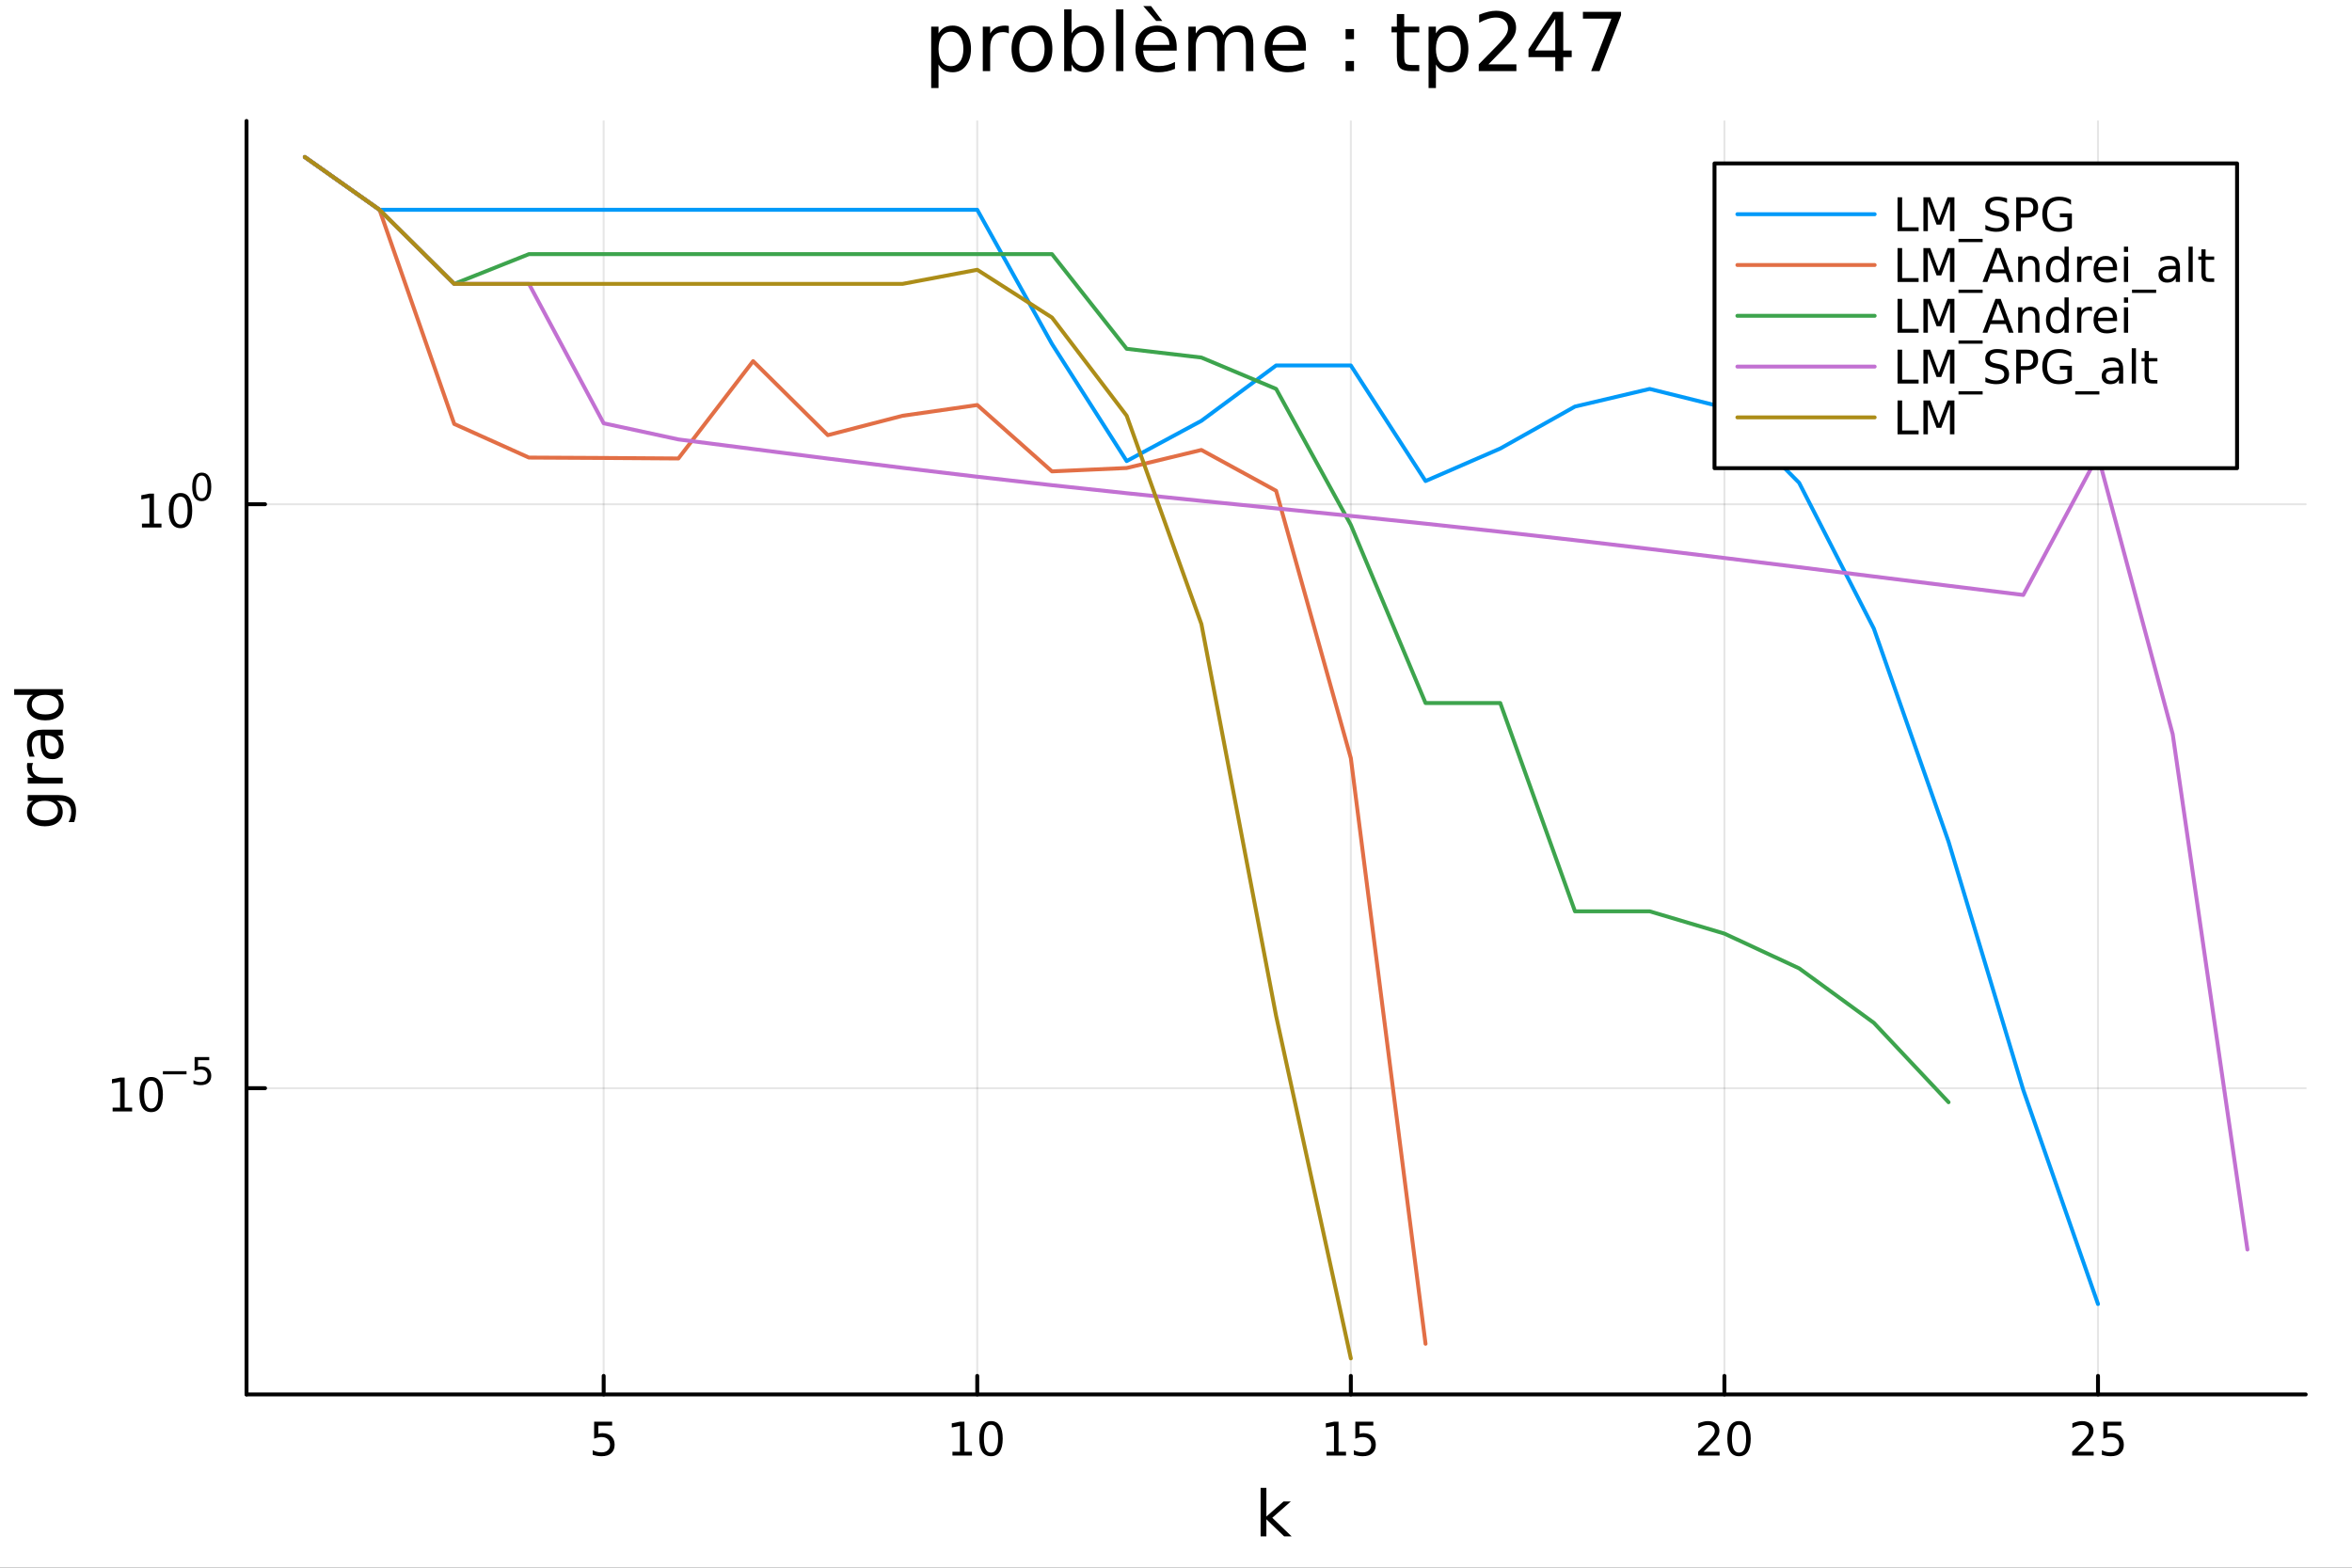 <?xml version="1.0" encoding="utf-8"?>
<svg xmlns="http://www.w3.org/2000/svg" xmlns:xlink="http://www.w3.org/1999/xlink" width="600" height="400" viewBox="0 0 2400 1600">
<rect x="0" y="0" width="2400" height="1600" fill="#333333" stroke="none"/>
<defs>
  <clipPath id="clip930">
    <rect x="0" y="0" width="2400" height="1600"/>
  </clipPath>
</defs>
<path clip-path="url(#clip930)" d="M0 1600 L2400 1600 L2400 0 L0 0  Z" fill="#ffffff" fill-rule="evenodd" fill-opacity="1"/>
<defs>
  <clipPath id="clip931">
    <rect x="480" y="0" width="1681" height="1600"/>
  </clipPath>
</defs>
<path clip-path="url(#clip930)" d="M251.56 1423.18 L2352.76 1423.18 L2352.76 123.472 L251.56 123.472  Z" fill="#ffffff" fill-rule="evenodd" fill-opacity="1"/>
<defs>
  <clipPath id="clip932">
    <rect x="251" y="123" width="2102" height="1301"/>
  </clipPath>
</defs>
<polyline clip-path="url(#clip932)" style="stroke:#000000; stroke-linecap:round; stroke-linejoin:round; stroke-width:2; stroke-opacity:0.1; fill:none" points="615.991,1423.18 615.991,123.472 "/>
<polyline clip-path="url(#clip932)" style="stroke:#000000; stroke-linecap:round; stroke-linejoin:round; stroke-width:2; stroke-opacity:0.1; fill:none" points="997.195,1423.18 997.195,123.472 "/>
<polyline clip-path="url(#clip932)" style="stroke:#000000; stroke-linecap:round; stroke-linejoin:round; stroke-width:2; stroke-opacity:0.1; fill:none" points="1378.4,1423.18 1378.4,123.472 "/>
<polyline clip-path="url(#clip932)" style="stroke:#000000; stroke-linecap:round; stroke-linejoin:round; stroke-width:2; stroke-opacity:0.1; fill:none" points="1759.6,1423.18 1759.6,123.472 "/>
<polyline clip-path="url(#clip932)" style="stroke:#000000; stroke-linecap:round; stroke-linejoin:round; stroke-width:2; stroke-opacity:0.1; fill:none" points="2140.81,1423.18 2140.81,123.472 "/>
<polyline clip-path="url(#clip930)" style="stroke:#000000; stroke-linecap:round; stroke-linejoin:round; stroke-width:4; stroke-opacity:1; fill:none" points="251.56,1423.18 2352.76,1423.18 "/>
<polyline clip-path="url(#clip930)" style="stroke:#000000; stroke-linecap:round; stroke-linejoin:round; stroke-width:4; stroke-opacity:1; fill:none" points="615.991,1423.18 615.991,1404.28 "/>
<polyline clip-path="url(#clip930)" style="stroke:#000000; stroke-linecap:round; stroke-linejoin:round; stroke-width:4; stroke-opacity:1; fill:none" points="997.195,1423.18 997.195,1404.28 "/>
<polyline clip-path="url(#clip930)" style="stroke:#000000; stroke-linecap:round; stroke-linejoin:round; stroke-width:4; stroke-opacity:1; fill:none" points="1378.4,1423.18 1378.4,1404.28 "/>
<polyline clip-path="url(#clip930)" style="stroke:#000000; stroke-linecap:round; stroke-linejoin:round; stroke-width:4; stroke-opacity:1; fill:none" points="1759.6,1423.18 1759.6,1404.28 "/>
<polyline clip-path="url(#clip930)" style="stroke:#000000; stroke-linecap:round; stroke-linejoin:round; stroke-width:4; stroke-opacity:1; fill:none" points="2140.81,1423.18 2140.81,1404.28 "/>
<path clip-path="url(#clip930)" d="M606.269 1451.02 L624.625 1451.02 L624.625 1454.96 L610.551 1454.96 L610.551 1463.43 Q611.57 1463.08 612.588 1462.92 Q613.607 1462.73 614.625 1462.73 Q620.412 1462.73 623.792 1465.9 Q627.172 1469.08 627.172 1474.49 Q627.172 1480.07 623.699 1483.17 Q620.227 1486.25 613.908 1486.25 Q611.732 1486.25 609.463 1485.88 Q607.218 1485.51 604.811 1484.77 L604.811 1480.07 Q606.894 1481.2 609.116 1481.76 Q611.338 1482.32 613.815 1482.32 Q617.82 1482.32 620.158 1480.21 Q622.496 1478.1 622.496 1474.49 Q622.496 1470.88 620.158 1468.77 Q617.82 1466.67 613.815 1466.67 Q611.94 1466.67 610.065 1467.08 Q608.213 1467.5 606.269 1468.38 L606.269 1451.02 Z" fill="#000000" fill-rule="nonzero" fill-opacity="1" /><path clip-path="url(#clip930)" d="M971.883 1481.64 L979.521 1481.64 L979.521 1455.28 L971.211 1456.95 L971.211 1452.69 L979.475 1451.02 L984.151 1451.02 L984.151 1481.64 L991.79 1481.64 L991.79 1485.58 L971.883 1485.58 L971.883 1481.64 Z" fill="#000000" fill-rule="nonzero" fill-opacity="1" /><path clip-path="url(#clip930)" d="M1011.23 1454.1 Q1007.62 1454.1 1005.79 1457.66 Q1003.99 1461.2 1003.99 1468.33 Q1003.99 1475.44 1005.79 1479.01 Q1007.62 1482.55 1011.23 1482.55 Q1014.87 1482.55 1016.67 1479.01 Q1018.5 1475.44 1018.5 1468.33 Q1018.5 1461.2 1016.67 1457.66 Q1014.87 1454.1 1011.23 1454.1 M1011.23 1450.39 Q1017.04 1450.39 1020.1 1455 Q1023.18 1459.58 1023.18 1468.33 Q1023.18 1477.06 1020.1 1481.67 Q1017.04 1486.25 1011.23 1486.25 Q1005.42 1486.25 1002.35 1481.67 Q999.29 1477.06 999.29 1468.33 Q999.29 1459.58 1002.35 1455 Q1005.42 1450.39 1011.23 1450.39 Z" fill="#000000" fill-rule="nonzero" fill-opacity="1" /><path clip-path="url(#clip930)" d="M1353.58 1481.64 L1361.22 1481.64 L1361.22 1455.28 L1352.91 1456.95 L1352.91 1452.69 L1361.18 1451.02 L1365.85 1451.02 L1365.85 1481.64 L1373.49 1481.64 L1373.49 1485.58 L1353.58 1485.58 L1353.58 1481.64 Z" fill="#000000" fill-rule="nonzero" fill-opacity="1" /><path clip-path="url(#clip930)" d="M1382.98 1451.02 L1401.34 1451.02 L1401.34 1454.96 L1387.26 1454.96 L1387.26 1463.43 Q1388.28 1463.08 1389.3 1462.92 Q1390.32 1462.73 1391.34 1462.73 Q1397.13 1462.73 1400.51 1465.9 Q1403.88 1469.08 1403.88 1474.49 Q1403.88 1480.07 1400.41 1483.17 Q1396.94 1486.25 1390.62 1486.25 Q1388.45 1486.25 1386.18 1485.88 Q1383.93 1485.51 1381.52 1484.77 L1381.52 1480.07 Q1383.61 1481.2 1385.83 1481.76 Q1388.05 1482.32 1390.53 1482.32 Q1394.53 1482.32 1396.87 1480.21 Q1399.21 1478.1 1399.21 1474.49 Q1399.21 1470.88 1396.87 1468.77 Q1394.53 1466.67 1390.53 1466.67 Q1388.65 1466.67 1386.78 1467.08 Q1384.93 1467.5 1382.98 1468.38 L1382.98 1451.02 Z" fill="#000000" fill-rule="nonzero" fill-opacity="1" /><path clip-path="url(#clip930)" d="M1738.38 1481.64 L1754.7 1481.64 L1754.7 1485.58 L1732.75 1485.58 L1732.75 1481.64 Q1735.41 1478.89 1740 1474.26 Q1744.6 1469.61 1745.78 1468.27 Q1748.03 1465.74 1748.91 1464.01 Q1749.81 1462.25 1749.81 1460.56 Q1749.81 1457.8 1747.87 1456.07 Q1745.95 1454.33 1742.84 1454.33 Q1740.64 1454.33 1738.19 1455.09 Q1735.76 1455.86 1732.98 1457.41 L1732.98 1452.69 Q1735.81 1451.55 1738.26 1450.97 Q1740.71 1450.39 1742.75 1450.39 Q1748.12 1450.39 1751.32 1453.08 Q1754.51 1455.77 1754.51 1460.26 Q1754.51 1462.39 1753.7 1464.31 Q1752.91 1466.2 1750.81 1468.8 Q1750.23 1469.47 1747.13 1472.69 Q1744.02 1475.88 1738.38 1481.64 Z" fill="#000000" fill-rule="nonzero" fill-opacity="1" /><path clip-path="url(#clip930)" d="M1774.51 1454.1 Q1770.9 1454.1 1769.07 1457.66 Q1767.26 1461.2 1767.26 1468.33 Q1767.26 1475.44 1769.07 1479.01 Q1770.9 1482.55 1774.51 1482.55 Q1778.14 1482.55 1779.95 1479.01 Q1781.78 1475.44 1781.78 1468.33 Q1781.78 1461.2 1779.95 1457.66 Q1778.14 1454.1 1774.51 1454.1 M1774.51 1450.39 Q1780.32 1450.39 1783.38 1455 Q1786.45 1459.58 1786.45 1468.33 Q1786.45 1477.06 1783.38 1481.67 Q1780.32 1486.25 1774.51 1486.25 Q1768.7 1486.25 1765.62 1481.67 Q1762.57 1477.06 1762.57 1468.33 Q1762.57 1459.58 1765.62 1455 Q1768.7 1450.39 1774.51 1450.39 Z" fill="#000000" fill-rule="nonzero" fill-opacity="1" /><path clip-path="url(#clip930)" d="M2120.08 1481.64 L2136.4 1481.64 L2136.4 1485.58 L2114.45 1485.58 L2114.45 1481.64 Q2117.11 1478.89 2121.7 1474.26 Q2126.3 1469.61 2127.48 1468.27 Q2129.73 1465.74 2130.61 1464.01 Q2131.51 1462.25 2131.51 1460.56 Q2131.51 1457.8 2129.57 1456.07 Q2127.65 1454.33 2124.55 1454.33 Q2122.35 1454.33 2119.89 1455.09 Q2117.46 1455.86 2114.68 1457.41 L2114.68 1452.69 Q2117.51 1451.55 2119.96 1450.97 Q2122.42 1450.39 2124.45 1450.39 Q2129.82 1450.39 2133.02 1453.08 Q2136.21 1455.77 2136.21 1460.26 Q2136.21 1462.39 2135.4 1464.31 Q2134.61 1466.2 2132.51 1468.8 Q2131.93 1469.47 2128.83 1472.69 Q2125.73 1475.88 2120.08 1481.64 Z" fill="#000000" fill-rule="nonzero" fill-opacity="1" /><path clip-path="url(#clip930)" d="M2146.26 1451.02 L2164.61 1451.02 L2164.61 1454.96 L2150.54 1454.96 L2150.54 1463.43 Q2151.56 1463.08 2152.58 1462.92 Q2153.6 1462.73 2154.61 1462.73 Q2160.4 1462.73 2163.78 1465.9 Q2167.16 1469.08 2167.16 1474.49 Q2167.16 1480.07 2163.69 1483.17 Q2160.22 1486.25 2153.9 1486.25 Q2151.72 1486.25 2149.45 1485.88 Q2147.21 1485.51 2144.8 1484.77 L2144.8 1480.07 Q2146.88 1481.2 2149.11 1481.76 Q2151.33 1482.32 2153.8 1482.32 Q2157.81 1482.32 2160.15 1480.21 Q2162.48 1478.1 2162.48 1474.49 Q2162.48 1470.88 2160.15 1468.77 Q2157.81 1466.67 2153.8 1466.67 Q2151.93 1466.67 2150.05 1467.08 Q2148.2 1467.5 2146.26 1468.38 L2146.26 1451.02 Z" fill="#000000" fill-rule="nonzero" fill-opacity="1" /><path clip-path="url(#clip930)" d="M1286.34 1518.52 L1292.23 1518.52 L1292.23 1547.77 L1309.7 1532.4 L1317.18 1532.4 L1298.27 1549.07 L1317.98 1568.04 L1310.34 1568.04 L1292.23 1550.63 L1292.23 1568.04 L1286.34 1568.04 L1286.34 1518.52 Z" fill="#000000" fill-rule="nonzero" fill-opacity="1" /><polyline clip-path="url(#clip932)" style="stroke:#000000; stroke-linecap:round; stroke-linejoin:round; stroke-width:2; stroke-opacity:0.1; fill:none" points="251.56,1110.63 2352.76,1110.63 "/>
<polyline clip-path="url(#clip932)" style="stroke:#000000; stroke-linecap:round; stroke-linejoin:round; stroke-width:2; stroke-opacity:0.1; fill:none" points="251.56,514.638 2352.76,514.638 "/>
<polyline clip-path="url(#clip930)" style="stroke:#000000; stroke-linecap:round; stroke-linejoin:round; stroke-width:4; stroke-opacity:1; fill:none" points="251.56,1423.18 251.56,123.472 "/>
<polyline clip-path="url(#clip930)" style="stroke:#000000; stroke-linecap:round; stroke-linejoin:round; stroke-width:4; stroke-opacity:1; fill:none" points="251.56,1110.63 270.458,1110.63 "/>
<polyline clip-path="url(#clip930)" style="stroke:#000000; stroke-linecap:round; stroke-linejoin:round; stroke-width:4; stroke-opacity:1; fill:none" points="251.56,514.638 270.458,514.638 "/>
<path clip-path="url(#clip930)" d="M114.931 1130.42 L122.57 1130.42 L122.57 1104.06 L114.26 1105.72 L114.26 1101.46 L122.524 1099.8 L127.2 1099.8 L127.2 1130.42 L134.839 1130.42 L134.839 1134.36 L114.931 1134.36 L114.931 1130.42 Z" fill="#000000" fill-rule="nonzero" fill-opacity="1" /><path clip-path="url(#clip930)" d="M154.283 1102.88 Q150.672 1102.88 148.843 1106.44 Q147.038 1109.98 147.038 1117.11 Q147.038 1124.22 148.843 1127.78 Q150.672 1131.32 154.283 1131.32 Q157.917 1131.32 159.723 1127.78 Q161.552 1124.22 161.552 1117.11 Q161.552 1109.98 159.723 1106.44 Q157.917 1102.88 154.283 1102.88 M154.283 1099.17 Q160.093 1099.17 163.149 1103.78 Q166.227 1108.36 166.227 1117.11 Q166.227 1125.84 163.149 1130.44 Q160.093 1135.03 154.283 1135.03 Q148.473 1135.03 145.394 1130.44 Q142.339 1125.84 142.339 1117.11 Q142.339 1108.36 145.394 1103.78 Q148.473 1099.17 154.283 1099.17 Z" fill="#000000" fill-rule="nonzero" fill-opacity="1" /><path clip-path="url(#clip930)" d="M166.227 1093.27 L190.339 1093.27 L190.339 1096.47 L166.227 1096.47 L166.227 1093.27 Z" fill="#000000" fill-rule="nonzero" fill-opacity="1" /><path clip-path="url(#clip930)" d="M198.577 1078.87 L213.491 1078.87 L213.491 1082.06 L202.056 1082.06 L202.056 1088.95 Q202.884 1088.66 203.711 1088.53 Q204.539 1088.38 205.366 1088.38 Q210.068 1088.38 212.814 1090.96 Q215.56 1093.54 215.56 1097.94 Q215.56 1102.47 212.739 1104.99 Q209.918 1107.49 204.783 1107.49 Q203.015 1107.49 201.172 1107.19 Q199.348 1106.89 197.392 1106.29 L197.392 1102.47 Q199.085 1103.39 200.89 1103.84 Q202.696 1104.29 204.708 1104.29 Q207.962 1104.29 209.861 1102.58 Q211.761 1100.87 211.761 1097.94 Q211.761 1095 209.861 1093.29 Q207.962 1091.58 204.708 1091.58 Q203.185 1091.58 201.661 1091.92 Q200.157 1092.26 198.577 1092.97 L198.577 1078.87 Z" fill="#000000" fill-rule="nonzero" fill-opacity="1" /><path clip-path="url(#clip930)" d="M144.855 534.43 L152.493 534.43 L152.493 508.065 L144.183 509.731 L144.183 505.472 L152.447 503.805 L157.123 503.805 L157.123 534.43 L164.762 534.43 L164.762 538.365 L144.855 538.365 L144.855 534.43 Z" fill="#000000" fill-rule="nonzero" fill-opacity="1" /><path clip-path="url(#clip930)" d="M184.206 506.884 Q180.595 506.884 178.766 510.449 Q176.961 513.99 176.961 521.12 Q176.961 528.227 178.766 531.791 Q180.595 535.333 184.206 535.333 Q187.84 535.333 189.646 531.791 Q191.475 528.227 191.475 521.12 Q191.475 513.99 189.646 510.449 Q187.84 506.884 184.206 506.884 M184.206 503.18 Q190.016 503.18 193.072 507.787 Q196.151 512.37 196.151 521.12 Q196.151 529.847 193.072 534.453 Q190.016 539.037 184.206 539.037 Q178.396 539.037 175.317 534.453 Q172.262 529.847 172.262 521.12 Q172.262 512.37 175.317 507.787 Q178.396 503.18 184.206 503.18 Z" fill="#000000" fill-rule="nonzero" fill-opacity="1" /><path clip-path="url(#clip930)" d="M205.855 485.376 Q202.921 485.376 201.436 488.273 Q199.969 491.15 199.969 496.943 Q199.969 502.717 201.436 505.614 Q202.921 508.491 205.855 508.491 Q208.808 508.491 210.275 505.614 Q211.761 502.717 211.761 496.943 Q211.761 491.15 210.275 488.273 Q208.808 485.376 205.855 485.376 M205.855 482.367 Q210.576 482.367 213.059 486.11 Q215.56 489.834 215.56 496.943 Q215.56 504.034 213.059 507.776 Q210.576 511.5 205.855 511.5 Q201.135 511.5 198.633 507.776 Q196.151 504.034 196.151 496.943 Q196.151 489.834 198.633 486.11 Q201.135 482.367 205.855 482.367 Z" fill="#000000" fill-rule="nonzero" fill-opacity="1" /><path clip-path="url(#clip930)" d="M45.766 817.313 Q39.401 817.313 35.9 819.955 Q32.398 822.565 32.398 827.307 Q32.398 832.018 35.9 834.66 Q39.401 837.27 45.766 837.27 Q52.1 837.27 55.601 834.66 Q59.103 832.018 59.103 827.307 Q59.103 822.565 55.601 819.955 Q52.1 817.313 45.766 817.313 M59.58 811.457 Q68.683 811.457 73.107 815.499 Q77.563 819.541 77.563 827.88 Q77.563 830.967 77.086 833.705 Q76.64 836.442 75.685 839.02 L69.988 839.02 Q71.388 836.442 72.057 833.928 Q72.725 831.413 72.725 828.803 Q72.725 823.042 69.701 820.178 Q66.71 817.313 60.63 817.313 L57.734 817.313 Q60.885 819.127 62.445 821.96 Q64.004 824.793 64.004 828.739 Q64.004 835.296 59.007 839.307 Q54.01 843.317 45.766 843.317 Q37.491 843.317 32.494 839.307 Q27.497 835.296 27.497 828.739 Q27.497 824.793 29.056 821.96 Q30.616 819.127 33.767 817.313 L28.356 817.313 L28.356 811.457 L59.58 811.457 Z" fill="#000000" fill-rule="nonzero" fill-opacity="1" /><path clip-path="url(#clip930)" d="M33.831 778.737 Q33.258 779.724 33.003 780.901 Q32.717 782.047 32.717 783.447 Q32.717 788.413 35.963 791.086 Q39.178 793.728 45.225 793.728 L64.004 793.728 L64.004 799.616 L28.356 799.616 L28.356 793.728 L33.894 793.728 Q30.648 791.882 29.088 788.922 Q27.497 785.962 27.497 781.729 Q27.497 781.124 27.592 780.392 Q27.656 779.66 27.815 778.769 L33.831 778.737 Z" fill="#000000" fill-rule="nonzero" fill-opacity="1" /><path clip-path="url(#clip930)" d="M46.085 756.393 Q46.085 763.491 47.708 766.228 Q49.331 768.965 53.246 768.965 Q56.365 768.965 58.211 766.928 Q60.026 764.86 60.026 761.327 Q60.026 756.457 56.588 753.529 Q53.119 750.569 47.39 750.569 L46.085 750.569 L46.085 756.393 M43.666 744.712 L64.004 744.712 L64.004 750.569 L58.593 750.569 Q61.84 752.574 63.399 755.566 Q64.927 758.558 64.927 762.886 Q64.927 768.361 61.872 771.607 Q58.784 774.822 53.628 774.822 Q47.612 774.822 44.557 770.812 Q41.501 766.769 41.501 758.78 L41.501 750.569 L40.928 750.569 Q36.886 750.569 34.69 753.242 Q32.462 755.884 32.462 760.69 Q32.462 763.746 33.194 766.642 Q33.926 769.538 35.39 772.212 L29.98 772.212 Q28.738 768.997 28.133 765.974 Q27.497 762.95 27.497 760.085 Q27.497 752.351 31.507 748.532 Q35.518 744.712 43.666 744.712 Z" fill="#000000" fill-rule="nonzero" fill-opacity="1" /><path clip-path="url(#clip930)" d="M33.767 709.191 L14.479 709.191 L14.479 703.335 L64.004 703.335 L64.004 709.191 L58.657 709.191 Q61.84 711.038 63.399 713.87 Q64.927 716.671 64.927 720.618 Q64.927 727.079 59.771 731.153 Q54.615 735.195 46.212 735.195 Q37.809 735.195 32.653 731.153 Q27.497 727.079 27.497 720.618 Q27.497 716.671 29.056 713.87 Q30.584 711.038 33.767 709.191 M46.212 729.148 Q52.673 729.148 56.365 726.506 Q60.026 723.833 60.026 719.186 Q60.026 714.539 56.365 711.865 Q52.673 709.191 46.212 709.191 Q39.751 709.191 36.09 711.865 Q32.398 714.539 32.398 719.186 Q32.398 723.833 36.09 726.506 Q39.751 729.148 46.212 729.148 Z" fill="#000000" fill-rule="nonzero" fill-opacity="1" /><path clip-path="url(#clip930)" d="M957.689 65.77 L957.689 89.833 L950.195 89.833 L950.195 27.206 L957.689 27.206 L957.689 34.092 Q960.039 30.041 963.604 28.097 Q967.209 26.112 972.192 26.112 Q980.456 26.112 985.6 32.675 Q990.785 39.237 990.785 49.931 Q990.785 60.626 985.6 67.188 Q980.456 73.751 972.192 73.751 Q967.209 73.751 963.604 71.806 Q960.039 69.821 957.689 65.77 M983.048 49.931 Q983.048 41.708 979.645 37.05 Q976.283 32.35 970.369 32.35 Q964.454 32.35 961.052 37.05 Q957.689 41.708 957.689 49.931 Q957.689 58.155 961.052 62.854 Q964.454 67.512 970.369 67.512 Q976.283 67.512 979.645 62.854 Q983.048 58.155 983.048 49.931 Z" fill="#000000" fill-rule="nonzero" fill-opacity="1" /><path clip-path="url(#clip930)" d="M1029.43 34.173 Q1028.18 33.444 1026.68 33.12 Q1025.22 32.756 1023.44 32.756 Q1017.12 32.756 1013.71 36.888 Q1010.35 40.979 1010.35 48.676 L1010.35 72.576 L1002.86 72.576 L1002.86 27.206 L1010.35 27.206 L1010.35 34.254 Q1012.7 30.122 1016.47 28.138 Q1020.24 26.112 1025.62 26.112 Q1026.39 26.112 1027.32 26.234 Q1028.26 26.315 1029.39 26.517 L1029.43 34.173 Z" fill="#000000" fill-rule="nonzero" fill-opacity="1" /><path clip-path="url(#clip930)" d="M1053.01 32.431 Q1047.01 32.431 1043.53 37.131 Q1040.04 41.789 1040.04 49.931 Q1040.04 58.074 1043.49 62.773 Q1046.97 67.431 1053.01 67.431 Q1058.96 67.431 1062.45 62.732 Q1065.93 58.033 1065.93 49.931 Q1065.93 41.87 1062.45 37.171 Q1058.96 32.431 1053.01 32.431 M1053.01 26.112 Q1062.73 26.112 1068.28 32.431 Q1073.83 38.751 1073.83 49.931 Q1073.83 61.071 1068.28 67.431 Q1062.73 73.751 1053.01 73.751 Q1043.24 73.751 1037.69 67.431 Q1032.19 61.071 1032.19 49.931 Q1032.19 38.751 1037.69 32.431 Q1043.24 26.112 1053.01 26.112 Z" fill="#000000" fill-rule="nonzero" fill-opacity="1" /><path clip-path="url(#clip930)" d="M1118.75 49.931 Q1118.75 41.708 1115.35 37.05 Q1111.99 32.35 1106.07 32.35 Q1100.16 32.35 1096.76 37.05 Q1093.39 41.708 1093.39 49.931 Q1093.39 58.155 1096.76 62.854 Q1100.16 67.512 1106.07 67.512 Q1111.99 67.512 1115.35 62.854 Q1118.75 58.155 1118.75 49.931 M1093.39 34.092 Q1095.74 30.041 1099.31 28.097 Q1102.91 26.112 1107.9 26.112 Q1116.16 26.112 1121.31 32.675 Q1126.49 39.237 1126.49 49.931 Q1126.49 60.626 1121.31 67.188 Q1116.16 73.751 1107.9 73.751 Q1102.91 73.751 1099.31 71.806 Q1095.74 69.821 1093.39 65.77 L1093.39 72.576 L1085.9 72.576 L1085.9 9.544 L1093.39 9.544 L1093.39 34.092 Z" fill="#000000" fill-rule="nonzero" fill-opacity="1" /><path clip-path="url(#clip930)" d="M1138.85 9.544 L1146.3 9.544 L1146.3 72.576 L1138.85 72.576 L1138.85 9.544 Z" fill="#000000" fill-rule="nonzero" fill-opacity="1" /><path clip-path="url(#clip930)" d="M1200.7 48.028 L1200.7 51.673 L1166.43 51.673 Q1166.92 59.37 1171.05 63.421 Q1175.22 67.431 1182.64 67.431 Q1186.93 67.431 1190.94 66.378 Q1194.99 65.325 1198.96 63.218 L1198.96 70.267 Q1194.95 71.968 1190.74 72.86 Q1186.53 73.751 1182.19 73.751 Q1171.33 73.751 1164.97 67.431 Q1158.65 61.112 1158.65 50.337 Q1158.65 39.197 1164.65 32.675 Q1170.69 26.112 1180.89 26.112 Q1190.05 26.112 1195.36 32.026 Q1200.7 37.9 1200.7 48.028 M1193.25 45.84 Q1193.17 39.723 1189.81 36.077 Q1186.48 32.431 1180.98 32.431 Q1174.74 32.431 1170.97 35.956 Q1167.24 39.48 1166.68 45.88 L1193.25 45.84 M1174.57 6.222 L1186 21.373 L1179.8 21.373 L1166.59 6.222 L1174.57 6.222 Z" fill="#000000" fill-rule="nonzero" fill-opacity="1" /><path clip-path="url(#clip930)" d="M1248.26 35.915 Q1251.06 30.892 1254.94 28.502 Q1258.83 26.112 1264.1 26.112 Q1271.19 26.112 1275.04 31.095 Q1278.89 36.037 1278.89 45.192 L1278.89 72.576 L1271.39 72.576 L1271.39 45.435 Q1271.39 38.913 1269.08 35.753 Q1266.77 32.594 1262.03 32.594 Q1256.24 32.594 1252.88 36.442 Q1249.52 40.29 1249.52 46.934 L1249.52 72.576 L1242.02 72.576 L1242.02 45.435 Q1242.02 38.873 1239.71 35.753 Q1237.4 32.594 1232.58 32.594 Q1226.87 32.594 1223.51 36.482 Q1220.15 40.331 1220.15 46.934 L1220.15 72.576 L1212.65 72.576 L1212.65 27.206 L1220.15 27.206 L1220.15 34.254 Q1222.7 30.082 1226.26 28.097 Q1229.83 26.112 1234.73 26.112 Q1239.67 26.112 1243.12 28.624 Q1246.6 31.135 1248.26 35.915 Z" fill="#000000" fill-rule="nonzero" fill-opacity="1" /><path clip-path="url(#clip930)" d="M1332.56 48.028 L1332.56 51.673 L1298.29 51.673 Q1298.78 59.37 1302.91 63.421 Q1307.08 67.431 1314.49 67.431 Q1318.79 67.431 1322.8 66.378 Q1326.85 65.325 1330.82 63.218 L1330.82 70.267 Q1326.81 71.968 1322.59 72.86 Q1318.38 73.751 1314.05 73.751 Q1303.19 73.751 1296.83 67.431 Q1290.51 61.112 1290.51 50.337 Q1290.51 39.197 1296.51 32.675 Q1302.54 26.112 1312.75 26.112 Q1321.91 26.112 1327.21 32.026 Q1332.56 37.9 1332.56 48.028 M1325.11 45.84 Q1325.03 39.723 1321.66 36.077 Q1318.34 32.431 1312.83 32.431 Q1306.59 32.431 1302.83 35.956 Q1299.1 39.48 1298.53 45.88 L1325.11 45.84 Z" fill="#000000" fill-rule="nonzero" fill-opacity="1" /><path clip-path="url(#clip930)" d="M1373.07 62.287 L1381.62 62.287 L1381.62 72.576 L1373.07 72.576 L1373.07 62.287 M1373.07 29.677 L1381.62 29.677 L1381.62 39.966 L1373.07 39.966 L1373.07 29.677 Z" fill="#000000" fill-rule="nonzero" fill-opacity="1" /><path clip-path="url(#clip930)" d="M1432.86 14.324 L1432.86 27.206 L1448.21 27.206 L1448.21 32.999 L1432.86 32.999 L1432.86 57.628 Q1432.86 63.178 1434.36 64.758 Q1435.9 66.338 1440.56 66.338 L1448.21 66.338 L1448.21 72.576 L1440.56 72.576 Q1431.93 72.576 1428.65 69.376 Q1425.37 66.135 1425.37 57.628 L1425.37 32.999 L1419.9 32.999 L1419.9 27.206 L1425.37 27.206 L1425.37 14.324 L1432.86 14.324 Z" fill="#000000" fill-rule="nonzero" fill-opacity="1" /><path clip-path="url(#clip930)" d="M1465.23 65.77 L1465.23 89.833 L1457.73 89.833 L1457.73 27.206 L1465.23 27.206 L1465.23 34.092 Q1467.58 30.041 1471.14 28.097 Q1474.75 26.112 1479.73 26.112 Q1487.99 26.112 1493.14 32.675 Q1498.32 39.237 1498.32 49.931 Q1498.32 60.626 1493.14 67.188 Q1487.99 73.751 1479.73 73.751 Q1474.75 73.751 1471.14 71.806 Q1467.58 69.821 1465.23 65.77 M1490.59 49.931 Q1490.59 41.708 1487.18 37.05 Q1483.82 32.35 1477.91 32.35 Q1471.99 32.35 1468.59 37.05 Q1465.23 41.708 1465.23 49.931 Q1465.23 58.155 1468.59 62.854 Q1471.99 67.512 1477.91 67.512 Q1483.82 67.512 1487.18 62.854 Q1490.59 58.155 1490.59 49.931 Z" fill="#000000" fill-rule="nonzero" fill-opacity="1" /><path clip-path="url(#clip930)" d="M1518.78 65.689 L1547.34 65.689 L1547.34 72.576 L1508.94 72.576 L1508.94 65.689 Q1513.6 60.869 1521.62 52.767 Q1529.68 44.625 1531.74 42.275 Q1535.67 37.86 1537.21 34.822 Q1538.79 31.743 1538.79 28.786 Q1538.79 23.965 1535.39 20.927 Q1532.03 17.889 1526.6 17.889 Q1522.75 17.889 1518.46 19.226 Q1514.2 20.562 1509.34 23.276 L1509.34 15.013 Q1514.28 13.028 1518.58 12.015 Q1522.87 11.002 1526.44 11.002 Q1535.83 11.002 1541.42 15.701 Q1547.01 20.4 1547.01 28.259 Q1547.01 31.986 1545.6 35.348 Q1544.22 38.67 1540.53 43.207 Q1539.52 44.382 1534.09 50.013 Q1528.66 55.603 1518.78 65.689 Z" fill="#000000" fill-rule="nonzero" fill-opacity="1" /><path clip-path="url(#clip930)" d="M1587 19.226 L1566.34 51.511 L1587 51.511 L1587 19.226 M1584.85 12.096 L1595.14 12.096 L1595.14 51.511 L1603.77 51.511 L1603.77 58.317 L1595.14 58.317 L1595.14 72.576 L1587 72.576 L1587 58.317 L1559.69 58.317 L1559.69 50.418 L1584.85 12.096 Z" fill="#000000" fill-rule="nonzero" fill-opacity="1" /><path clip-path="url(#clip930)" d="M1615.23 12.096 L1654.12 12.096 L1654.12 15.58 L1632.16 72.576 L1623.62 72.576 L1644.28 18.983 L1615.23 18.983 L1615.23 12.096 Z" fill="#000000" fill-rule="nonzero" fill-opacity="1" /><polyline clip-path="url(#clip932)" style="stroke:#009af9; stroke-linecap:round; stroke-linejoin:round; stroke-width:4; stroke-opacity:1; fill:none" points="311.028,160.256 387.269,214.111 463.51,214.111 539.75,214.111 615.991,214.111 692.232,214.111 768.473,214.111 844.713,214.111 920.954,214.111 997.195,214.111 1073.44,351.043 1149.68,470.567 1225.92,429.484 1302.16,372.998 1378.4,372.998 1454.64,490.951 1530.88,457.784 1607.12,414.938 1683.36,396.95 1759.6,415.909 1835.84,492.731 1912.08,641.534 1988.33,859.085 2064.57,1112.46 2140.81,1330.88 "/>
<polyline clip-path="url(#clip932)" style="stroke:#e26f46; stroke-linecap:round; stroke-linejoin:round; stroke-width:4; stroke-opacity:1; fill:none" points="311.028,160.256 387.269,214.111 463.51,432.704 539.75,467.013 615.991,467.405 692.232,467.924 768.473,368.581 844.713,444.113 920.954,424.335 997.195,413.378 1073.44,481.098 1149.68,477.65 1225.92,459.24 1302.16,500.901 1378.4,773.761 1454.64,1371.51 "/>
<polyline clip-path="url(#clip932)" style="stroke:#3da44d; stroke-linecap:round; stroke-linejoin:round; stroke-width:4; stroke-opacity:1; fill:none" points="311.028,160.256 387.269,214.111 463.51,289.732 539.75,259.363 615.991,259.363 692.232,259.363 768.473,259.363 844.713,259.363 920.954,259.363 997.195,259.363 1073.44,259.363 1149.68,355.976 1225.92,364.922 1302.16,396.91 1378.4,535.742 1454.64,717.528 1530.88,717.528 1607.12,930.118 1683.36,930.118 1759.6,952.849 1835.84,988.303 1912.08,1043.9 1988.33,1124.94 "/>
<polyline clip-path="url(#clip932)" style="stroke:#c271d2; stroke-linecap:round; stroke-linejoin:round; stroke-width:4; stroke-opacity:1; fill:none" points="311.028,160.256 387.269,214.111 463.51,289.732 539.75,289.732 615.991,432.005 692.232,448.472 768.473,458.3 844.713,468.009 920.954,477.467 997.195,486.558 1073.44,495.2 1149.68,503.384 1225.92,511.21 1302.16,518.865 1378.4,526.562 1454.64,534.48 1530.88,542.726 1607.12,551.337 1683.36,560.286 1759.6,569.503 1835.84,578.897 1912.08,588.371 1988.33,597.838 2064.57,607.225 2140.81,464.907 2217.05,749.338 2293.29,1275.27 "/>
<polyline clip-path="url(#clip932)" style="stroke:#ac8d18; stroke-linecap:round; stroke-linejoin:round; stroke-width:4; stroke-opacity:1; fill:none" points="311.028,160.256 387.269,214.111 463.51,289.732 539.75,289.732 615.991,289.732 692.232,289.732 768.473,289.732 844.713,289.732 920.954,289.732 997.195,275.346 1073.44,324.084 1149.68,424.309 1225.92,636.931 1302.16,1036.91 1378.4,1386.4 "/>
<path clip-path="url(#clip930)" d="M1749.5 477.836 L2282.72 477.836 L2282.72 166.796 L1749.5 166.796  Z" fill="#ffffff" fill-rule="evenodd" fill-opacity="1"/>
<polyline clip-path="url(#clip930)" style="stroke:#000000; stroke-linecap:round; stroke-linejoin:round; stroke-width:4; stroke-opacity:1; fill:none" points="1749.5,477.836 2282.72,477.836 2282.72,166.796 1749.5,166.796 1749.5,477.836 "/>
<polyline clip-path="url(#clip930)" style="stroke:#009af9; stroke-linecap:round; stroke-linejoin:round; stroke-width:4; stroke-opacity:1; fill:none" points="1772.84,218.636 1912.92,218.636 "/>
<path clip-path="url(#clip930)" d="M1936.27 201.356 L1940.95 201.356 L1940.95 231.981 L1957.77 231.981 L1957.77 235.916 L1936.27 235.916 L1936.27 201.356 Z" fill="#000000" fill-rule="nonzero" fill-opacity="1" /><path clip-path="url(#clip930)" d="M1962.68 201.356 L1969.65 201.356 L1978.47 224.874 L1987.33 201.356 L1994.3 201.356 L1994.3 235.916 L1989.74 235.916 L1989.74 205.569 L1980.83 229.272 L1976.13 229.272 L1967.22 205.569 L1967.22 235.916 L1962.68 235.916 L1962.68 201.356 Z" fill="#000000" fill-rule="nonzero" fill-opacity="1" /><path clip-path="url(#clip930)" d="M2023.1 243.786 L2023.1 247.096 L1998.47 247.096 L1998.47 243.786 L2023.1 243.786 Z" fill="#000000" fill-rule="nonzero" fill-opacity="1" /><path clip-path="url(#clip930)" d="M2048 202.49 L2048 207.05 Q2045.34 205.777 2042.98 205.152 Q2040.62 204.527 2038.42 204.527 Q2034.6 204.527 2032.52 206.008 Q2030.46 207.49 2030.46 210.221 Q2030.46 212.513 2031.82 213.694 Q2033.21 214.851 2037.06 215.569 L2039.88 216.147 Q2045.11 217.143 2047.59 219.666 Q2050.09 222.166 2050.09 226.379 Q2050.09 231.402 2046.71 233.994 Q2043.35 236.587 2036.85 236.587 Q2034.39 236.587 2031.62 236.031 Q2028.86 235.476 2025.9 234.388 L2025.9 229.573 Q2028.75 231.17 2031.48 231.981 Q2034.21 232.791 2036.85 232.791 Q2040.85 232.791 2043.03 231.217 Q2045.2 229.643 2045.2 226.726 Q2045.2 224.18 2043.63 222.744 Q2042.08 221.309 2038.51 220.592 L2035.67 220.036 Q2030.44 218.995 2028.1 216.772 Q2025.76 214.55 2025.76 210.592 Q2025.76 206.008 2028.98 203.37 Q2032.22 200.731 2037.89 200.731 Q2040.32 200.731 2042.84 201.171 Q2045.37 201.61 2048 202.49 Z" fill="#000000" fill-rule="nonzero" fill-opacity="1" /><path clip-path="url(#clip930)" d="M2062.06 205.198 L2062.06 218.184 L2067.94 218.184 Q2071.2 218.184 2072.98 216.495 Q2074.76 214.805 2074.76 211.68 Q2074.76 208.578 2072.98 206.888 Q2071.2 205.198 2067.94 205.198 L2062.06 205.198 M2057.38 201.356 L2067.94 201.356 Q2073.75 201.356 2076.71 203.995 Q2079.69 206.61 2079.69 211.68 Q2079.69 216.795 2076.71 219.411 Q2073.75 222.027 2067.94 222.027 L2062.06 222.027 L2062.06 235.916 L2057.38 235.916 L2057.38 201.356 Z" fill="#000000" fill-rule="nonzero" fill-opacity="1" /><path clip-path="url(#clip930)" d="M2109.53 230.985 L2109.53 221.703 L2101.89 221.703 L2101.89 217.86 L2114.16 217.86 L2114.16 232.698 Q2111.45 234.619 2108.19 235.615 Q2104.93 236.587 2101.22 236.587 Q2093.12 236.587 2088.54 231.865 Q2083.98 227.119 2083.98 218.67 Q2083.98 210.198 2088.54 205.476 Q2093.12 200.731 2101.22 200.731 Q2104.6 200.731 2107.63 201.564 Q2110.69 202.397 2113.26 204.018 L2113.26 208.995 Q2110.67 206.796 2107.75 205.684 Q2104.83 204.573 2101.62 204.573 Q2095.27 204.573 2092.08 208.115 Q2088.91 211.657 2088.91 218.67 Q2088.91 225.661 2092.08 229.203 Q2095.27 232.744 2101.62 232.744 Q2104.09 232.744 2106.04 232.328 Q2107.98 231.888 2109.53 230.985 Z" fill="#000000" fill-rule="nonzero" fill-opacity="1" /><polyline clip-path="url(#clip930)" style="stroke:#e26f46; stroke-linecap:round; stroke-linejoin:round; stroke-width:4; stroke-opacity:1; fill:none" points="1772.84,270.476 1912.92,270.476 "/>
<path clip-path="url(#clip930)" d="M1936.27 253.196 L1940.95 253.196 L1940.95 283.821 L1957.77 283.821 L1957.77 287.756 L1936.27 287.756 L1936.27 253.196 Z" fill="#000000" fill-rule="nonzero" fill-opacity="1" /><path clip-path="url(#clip930)" d="M1962.68 253.196 L1969.65 253.196 L1978.47 276.714 L1987.33 253.196 L1994.3 253.196 L1994.3 287.756 L1989.74 287.756 L1989.74 257.409 L1980.83 281.112 L1976.13 281.112 L1967.22 257.409 L1967.22 287.756 L1962.68 287.756 L1962.68 253.196 Z" fill="#000000" fill-rule="nonzero" fill-opacity="1" /><path clip-path="url(#clip930)" d="M2023.1 295.626 L2023.1 298.936 L1998.47 298.936 L1998.47 295.626 L2023.1 295.626 Z" fill="#000000" fill-rule="nonzero" fill-opacity="1" /><path clip-path="url(#clip930)" d="M2038.84 257.802 L2032.5 275.001 L2045.2 275.001 L2038.84 257.802 M2036.2 253.196 L2041.5 253.196 L2054.67 287.756 L2049.81 287.756 L2046.66 278.89 L2031.08 278.89 L2027.94 287.756 L2023 287.756 L2036.2 253.196 Z" fill="#000000" fill-rule="nonzero" fill-opacity="1" /><path clip-path="url(#clip930)" d="M2081.08 272.108 L2081.08 287.756 L2076.82 287.756 L2076.82 272.247 Q2076.82 268.566 2075.39 266.737 Q2073.95 264.909 2071.08 264.909 Q2067.63 264.909 2065.64 267.108 Q2063.65 269.307 2063.65 273.103 L2063.65 287.756 L2059.37 287.756 L2059.37 261.83 L2063.65 261.83 L2063.65 265.858 Q2065.18 263.52 2067.24 262.362 Q2069.32 261.205 2072.03 261.205 Q2076.5 261.205 2078.79 263.983 Q2081.08 266.737 2081.08 272.108 Z" fill="#000000" fill-rule="nonzero" fill-opacity="1" /><path clip-path="url(#clip930)" d="M2106.64 265.765 L2106.64 251.737 L2110.9 251.737 L2110.9 287.756 L2106.64 287.756 L2106.64 283.867 Q2105.3 286.182 2103.24 287.316 Q2101.2 288.427 2098.33 288.427 Q2093.63 288.427 2090.67 284.677 Q2087.73 280.927 2087.73 274.816 Q2087.73 268.705 2090.67 264.955 Q2093.63 261.205 2098.33 261.205 Q2101.2 261.205 2103.24 262.339 Q2105.3 263.45 2106.64 265.765 M2092.12 274.816 Q2092.12 279.515 2094.05 282.2 Q2095.99 284.862 2099.37 284.862 Q2102.75 284.862 2104.69 282.2 Q2106.64 279.515 2106.64 274.816 Q2106.64 270.117 2104.69 267.455 Q2102.75 264.77 2099.37 264.77 Q2095.99 264.77 2094.05 267.455 Q2092.12 270.117 2092.12 274.816 Z" fill="#000000" fill-rule="nonzero" fill-opacity="1" /><path clip-path="url(#clip930)" d="M2134.69 265.811 Q2133.98 265.395 2133.12 265.21 Q2132.29 265.001 2131.27 265.001 Q2127.66 265.001 2125.71 267.362 Q2123.79 269.7 2123.79 274.098 L2123.79 287.756 L2119.51 287.756 L2119.51 261.83 L2123.79 261.83 L2123.79 265.858 Q2125.13 263.497 2127.29 262.362 Q2129.44 261.205 2132.52 261.205 Q2132.96 261.205 2133.49 261.274 Q2134.02 261.321 2134.67 261.436 L2134.69 265.811 Z" fill="#000000" fill-rule="nonzero" fill-opacity="1" /><path clip-path="url(#clip930)" d="M2160.3 273.728 L2160.3 275.811 L2140.71 275.811 Q2140.99 280.209 2143.35 282.524 Q2145.74 284.816 2149.97 284.816 Q2152.43 284.816 2154.72 284.214 Q2157.03 283.612 2159.3 282.409 L2159.3 286.436 Q2157.01 287.408 2154.6 287.918 Q2152.19 288.427 2149.72 288.427 Q2143.51 288.427 2139.88 284.816 Q2136.27 281.205 2136.27 275.047 Q2136.27 268.682 2139.69 264.955 Q2143.14 261.205 2148.98 261.205 Q2154.21 261.205 2157.24 264.585 Q2160.3 267.941 2160.3 273.728 M2156.04 272.478 Q2155.99 268.983 2154.07 266.899 Q2152.17 264.816 2149.02 264.816 Q2145.46 264.816 2143.31 266.83 Q2141.18 268.844 2140.85 272.501 L2156.04 272.478 Z" fill="#000000" fill-rule="nonzero" fill-opacity="1" /><path clip-path="url(#clip930)" d="M2167.29 261.83 L2171.55 261.83 L2171.55 287.756 L2167.29 287.756 L2167.29 261.83 M2167.29 251.737 L2171.55 251.737 L2171.55 257.131 L2167.29 257.131 L2167.29 251.737 Z" fill="#000000" fill-rule="nonzero" fill-opacity="1" /><path clip-path="url(#clip930)" d="M2200.16 295.626 L2200.16 298.936 L2175.53 298.936 L2175.53 295.626 L2200.16 295.626 Z" fill="#000000" fill-rule="nonzero" fill-opacity="1" /><path clip-path="url(#clip930)" d="M2215.94 274.723 Q2210.78 274.723 2208.79 275.904 Q2206.8 277.084 2206.8 279.932 Q2206.8 282.2 2208.28 283.543 Q2209.79 284.862 2212.36 284.862 Q2215.9 284.862 2218.03 282.362 Q2220.18 279.839 2220.18 275.672 L2220.18 274.723 L2215.94 274.723 M2224.44 272.964 L2224.44 287.756 L2220.18 287.756 L2220.18 283.821 Q2218.72 286.182 2216.55 287.316 Q2214.37 288.427 2211.22 288.427 Q2207.24 288.427 2204.88 286.205 Q2202.54 283.959 2202.54 280.209 Q2202.54 275.834 2205.46 273.612 Q2208.4 271.39 2214.21 271.39 L2220.18 271.39 L2220.18 270.973 Q2220.18 268.034 2218.24 266.436 Q2216.31 264.816 2212.82 264.816 Q2210.6 264.816 2208.49 265.348 Q2206.38 265.881 2204.44 266.946 L2204.44 263.01 Q2206.78 262.108 2208.98 261.668 Q2211.18 261.205 2213.26 261.205 Q2218.88 261.205 2221.66 264.122 Q2224.44 267.038 2224.44 272.964 Z" fill="#000000" fill-rule="nonzero" fill-opacity="1" /><path clip-path="url(#clip930)" d="M2233.21 251.737 L2237.47 251.737 L2237.47 287.756 L2233.21 287.756 L2233.21 251.737 Z" fill="#000000" fill-rule="nonzero" fill-opacity="1" /><path clip-path="url(#clip930)" d="M2250.6 254.469 L2250.6 261.83 L2259.37 261.83 L2259.37 265.14 L2250.6 265.14 L2250.6 279.214 Q2250.6 282.385 2251.45 283.288 Q2252.33 284.191 2254.99 284.191 L2259.37 284.191 L2259.37 287.756 L2254.99 287.756 Q2250.06 287.756 2248.19 285.927 Q2246.31 284.075 2246.31 279.214 L2246.31 265.14 L2243.19 265.14 L2243.19 261.83 L2246.31 261.83 L2246.31 254.469 L2250.6 254.469 Z" fill="#000000" fill-rule="nonzero" fill-opacity="1" /><polyline clip-path="url(#clip930)" style="stroke:#3da44d; stroke-linecap:round; stroke-linejoin:round; stroke-width:4; stroke-opacity:1; fill:none" points="1772.84,322.316 1912.92,322.316 "/>
<path clip-path="url(#clip930)" d="M1936.27 305.036 L1940.95 305.036 L1940.95 335.661 L1957.77 335.661 L1957.77 339.596 L1936.27 339.596 L1936.27 305.036 Z" fill="#000000" fill-rule="nonzero" fill-opacity="1" /><path clip-path="url(#clip930)" d="M1962.68 305.036 L1969.65 305.036 L1978.47 328.554 L1987.33 305.036 L1994.3 305.036 L1994.3 339.596 L1989.74 339.596 L1989.74 309.249 L1980.83 332.952 L1976.13 332.952 L1967.22 309.249 L1967.22 339.596 L1962.68 339.596 L1962.68 305.036 Z" fill="#000000" fill-rule="nonzero" fill-opacity="1" /><path clip-path="url(#clip930)" d="M2023.1 347.466 L2023.1 350.776 L1998.47 350.776 L1998.47 347.466 L2023.1 347.466 Z" fill="#000000" fill-rule="nonzero" fill-opacity="1" /><path clip-path="url(#clip930)" d="M2038.84 309.642 L2032.5 326.841 L2045.2 326.841 L2038.84 309.642 M2036.2 305.036 L2041.5 305.036 L2054.67 339.596 L2049.81 339.596 L2046.66 330.73 L2031.08 330.73 L2027.94 339.596 L2023 339.596 L2036.2 305.036 Z" fill="#000000" fill-rule="nonzero" fill-opacity="1" /><path clip-path="url(#clip930)" d="M2081.08 323.948 L2081.08 339.596 L2076.82 339.596 L2076.82 324.087 Q2076.82 320.406 2075.39 318.577 Q2073.95 316.749 2071.08 316.749 Q2067.63 316.749 2065.64 318.948 Q2063.65 321.147 2063.65 324.943 L2063.65 339.596 L2059.37 339.596 L2059.37 313.67 L2063.65 313.67 L2063.65 317.698 Q2065.18 315.36 2067.24 314.202 Q2069.32 313.045 2072.03 313.045 Q2076.5 313.045 2078.79 315.823 Q2081.08 318.577 2081.08 323.948 Z" fill="#000000" fill-rule="nonzero" fill-opacity="1" /><path clip-path="url(#clip930)" d="M2106.64 317.605 L2106.64 303.577 L2110.9 303.577 L2110.9 339.596 L2106.64 339.596 L2106.64 335.707 Q2105.3 338.022 2103.24 339.156 Q2101.2 340.267 2098.33 340.267 Q2093.63 340.267 2090.67 336.517 Q2087.73 332.767 2087.73 326.656 Q2087.73 320.545 2090.67 316.795 Q2093.63 313.045 2098.33 313.045 Q2101.2 313.045 2103.24 314.179 Q2105.3 315.29 2106.64 317.605 M2092.12 326.656 Q2092.12 331.355 2094.05 334.04 Q2095.99 336.702 2099.37 336.702 Q2102.75 336.702 2104.69 334.04 Q2106.64 331.355 2106.64 326.656 Q2106.64 321.957 2104.69 319.295 Q2102.75 316.61 2099.37 316.61 Q2095.99 316.61 2094.05 319.295 Q2092.12 321.957 2092.12 326.656 Z" fill="#000000" fill-rule="nonzero" fill-opacity="1" /><path clip-path="url(#clip930)" d="M2134.69 317.651 Q2133.98 317.235 2133.12 317.05 Q2132.29 316.841 2131.27 316.841 Q2127.66 316.841 2125.71 319.202 Q2123.79 321.54 2123.79 325.938 L2123.79 339.596 L2119.51 339.596 L2119.51 313.67 L2123.79 313.67 L2123.79 317.698 Q2125.13 315.337 2127.29 314.202 Q2129.44 313.045 2132.52 313.045 Q2132.96 313.045 2133.49 313.114 Q2134.02 313.161 2134.67 313.276 L2134.69 317.651 Z" fill="#000000" fill-rule="nonzero" fill-opacity="1" /><path clip-path="url(#clip930)" d="M2160.3 325.568 L2160.3 327.651 L2140.71 327.651 Q2140.99 332.049 2143.35 334.364 Q2145.74 336.656 2149.97 336.656 Q2152.43 336.656 2154.72 336.054 Q2157.03 335.452 2159.3 334.249 L2159.3 338.276 Q2157.01 339.248 2154.6 339.758 Q2152.19 340.267 2149.72 340.267 Q2143.51 340.267 2139.88 336.656 Q2136.27 333.045 2136.27 326.887 Q2136.27 320.522 2139.69 316.795 Q2143.14 313.045 2148.98 313.045 Q2154.21 313.045 2157.24 316.425 Q2160.3 319.781 2160.3 325.568 M2156.04 324.318 Q2155.99 320.823 2154.07 318.739 Q2152.17 316.656 2149.02 316.656 Q2145.46 316.656 2143.31 318.67 Q2141.18 320.684 2140.85 324.341 L2156.04 324.318 Z" fill="#000000" fill-rule="nonzero" fill-opacity="1" /><path clip-path="url(#clip930)" d="M2167.29 313.67 L2171.55 313.67 L2171.55 339.596 L2167.29 339.596 L2167.29 313.67 M2167.29 303.577 L2171.55 303.577 L2171.55 308.971 L2167.29 308.971 L2167.29 303.577 Z" fill="#000000" fill-rule="nonzero" fill-opacity="1" /><polyline clip-path="url(#clip930)" style="stroke:#c271d2; stroke-linecap:round; stroke-linejoin:round; stroke-width:4; stroke-opacity:1; fill:none" points="1772.84,374.156 1912.92,374.156 "/>
<path clip-path="url(#clip930)" d="M1936.27 356.876 L1940.95 356.876 L1940.95 387.501 L1957.77 387.501 L1957.77 391.436 L1936.27 391.436 L1936.27 356.876 Z" fill="#000000" fill-rule="nonzero" fill-opacity="1" /><path clip-path="url(#clip930)" d="M1962.68 356.876 L1969.65 356.876 L1978.47 380.394 L1987.33 356.876 L1994.3 356.876 L1994.3 391.436 L1989.74 391.436 L1989.74 361.089 L1980.83 384.792 L1976.13 384.792 L1967.22 361.089 L1967.22 391.436 L1962.68 391.436 L1962.68 356.876 Z" fill="#000000" fill-rule="nonzero" fill-opacity="1" /><path clip-path="url(#clip930)" d="M2023.1 399.306 L2023.1 402.616 L1998.47 402.616 L1998.47 399.306 L2023.1 399.306 Z" fill="#000000" fill-rule="nonzero" fill-opacity="1" /><path clip-path="url(#clip930)" d="M2048 358.01 L2048 362.57 Q2045.34 361.297 2042.98 360.672 Q2040.62 360.047 2038.42 360.047 Q2034.6 360.047 2032.52 361.528 Q2030.46 363.01 2030.46 365.741 Q2030.46 368.033 2031.82 369.214 Q2033.21 370.371 2037.06 371.089 L2039.88 371.667 Q2045.11 372.663 2047.59 375.186 Q2050.09 377.686 2050.09 381.899 Q2050.09 386.922 2046.71 389.514 Q2043.35 392.107 2036.85 392.107 Q2034.39 392.107 2031.62 391.551 Q2028.86 390.996 2025.9 389.908 L2025.9 385.093 Q2028.75 386.69 2031.48 387.501 Q2034.21 388.311 2036.85 388.311 Q2040.85 388.311 2043.03 386.737 Q2045.2 385.163 2045.2 382.246 Q2045.2 379.7 2043.63 378.264 Q2042.08 376.829 2038.51 376.112 L2035.67 375.556 Q2030.44 374.515 2028.1 372.292 Q2025.76 370.07 2025.76 366.112 Q2025.76 361.528 2028.98 358.89 Q2032.22 356.251 2037.89 356.251 Q2040.32 356.251 2042.84 356.691 Q2045.37 357.13 2048 358.01 Z" fill="#000000" fill-rule="nonzero" fill-opacity="1" /><path clip-path="url(#clip930)" d="M2062.06 360.718 L2062.06 373.704 L2067.94 373.704 Q2071.2 373.704 2072.98 372.015 Q2074.76 370.325 2074.76 367.2 Q2074.76 364.098 2072.98 362.408 Q2071.2 360.718 2067.94 360.718 L2062.06 360.718 M2057.38 356.876 L2067.94 356.876 Q2073.75 356.876 2076.71 359.515 Q2079.69 362.13 2079.69 367.2 Q2079.69 372.315 2076.71 374.931 Q2073.75 377.547 2067.94 377.547 L2062.06 377.547 L2062.06 391.436 L2057.38 391.436 L2057.38 356.876 Z" fill="#000000" fill-rule="nonzero" fill-opacity="1" /><path clip-path="url(#clip930)" d="M2109.53 386.505 L2109.53 377.223 L2101.89 377.223 L2101.89 373.38 L2114.16 373.38 L2114.16 388.218 Q2111.45 390.139 2108.19 391.135 Q2104.93 392.107 2101.22 392.107 Q2093.12 392.107 2088.54 387.385 Q2083.98 382.639 2083.98 374.19 Q2083.98 365.718 2088.54 360.996 Q2093.12 356.251 2101.22 356.251 Q2104.6 356.251 2107.63 357.084 Q2110.69 357.917 2113.26 359.538 L2113.26 364.515 Q2110.67 362.316 2107.75 361.204 Q2104.83 360.093 2101.62 360.093 Q2095.27 360.093 2092.08 363.635 Q2088.91 367.177 2088.91 374.19 Q2088.91 381.181 2092.08 384.723 Q2095.27 388.264 2101.62 388.264 Q2104.09 388.264 2106.04 387.848 Q2107.98 387.408 2109.53 386.505 Z" fill="#000000" fill-rule="nonzero" fill-opacity="1" /><path clip-path="url(#clip930)" d="M2142.22 399.306 L2142.22 402.616 L2117.59 402.616 L2117.59 399.306 L2142.22 399.306 Z" fill="#000000" fill-rule="nonzero" fill-opacity="1" /><path clip-path="url(#clip930)" d="M2158 378.403 Q2152.84 378.403 2150.85 379.584 Q2148.86 380.764 2148.86 383.612 Q2148.86 385.88 2150.34 387.223 Q2151.85 388.542 2154.42 388.542 Q2157.96 388.542 2160.09 386.042 Q2162.24 383.519 2162.24 379.352 L2162.24 378.403 L2158 378.403 M2166.5 376.644 L2166.5 391.436 L2162.24 391.436 L2162.24 387.501 Q2160.78 389.862 2158.61 390.996 Q2156.43 392.107 2153.28 392.107 Q2149.3 392.107 2146.94 389.885 Q2144.6 387.639 2144.6 383.889 Q2144.6 379.514 2147.52 377.292 Q2150.46 375.07 2156.27 375.07 L2162.24 375.07 L2162.24 374.653 Q2162.24 371.714 2160.3 370.116 Q2158.37 368.496 2154.88 368.496 Q2152.66 368.496 2150.55 369.028 Q2148.44 369.561 2146.5 370.626 L2146.5 366.69 Q2148.84 365.788 2151.04 365.348 Q2153.24 364.885 2155.32 364.885 Q2160.94 364.885 2163.72 367.802 Q2166.5 370.718 2166.5 376.644 Z" fill="#000000" fill-rule="nonzero" fill-opacity="1" /><path clip-path="url(#clip930)" d="M2175.27 355.417 L2179.53 355.417 L2179.53 391.436 L2175.27 391.436 L2175.27 355.417 Z" fill="#000000" fill-rule="nonzero" fill-opacity="1" /><path clip-path="url(#clip930)" d="M2192.66 358.149 L2192.66 365.51 L2201.43 365.51 L2201.43 368.82 L2192.66 368.82 L2192.66 382.894 Q2192.66 386.065 2193.51 386.968 Q2194.39 387.871 2197.05 387.871 L2201.43 387.871 L2201.43 391.436 L2197.05 391.436 Q2192.12 391.436 2190.25 389.607 Q2188.37 387.755 2188.37 382.894 L2188.37 368.82 L2185.25 368.82 L2185.25 365.51 L2188.37 365.51 L2188.37 358.149 L2192.66 358.149 Z" fill="#000000" fill-rule="nonzero" fill-opacity="1" /><polyline clip-path="url(#clip930)" style="stroke:#ac8d18; stroke-linecap:round; stroke-linejoin:round; stroke-width:4; stroke-opacity:1; fill:none" points="1772.84,425.996 1912.92,425.996 "/>
<path clip-path="url(#clip930)" d="M1936.27 408.716 L1940.95 408.716 L1940.95 439.341 L1957.77 439.341 L1957.77 443.276 L1936.27 443.276 L1936.27 408.716 Z" fill="#000000" fill-rule="nonzero" fill-opacity="1" /><path clip-path="url(#clip930)" d="M1962.68 408.716 L1969.65 408.716 L1978.47 432.234 L1987.33 408.716 L1994.3 408.716 L1994.3 443.276 L1989.74 443.276 L1989.74 412.929 L1980.83 436.632 L1976.13 436.632 L1967.22 412.929 L1967.22 443.276 L1962.68 443.276 L1962.68 408.716 Z" fill="#000000" fill-rule="nonzero" fill-opacity="1" /></svg>
